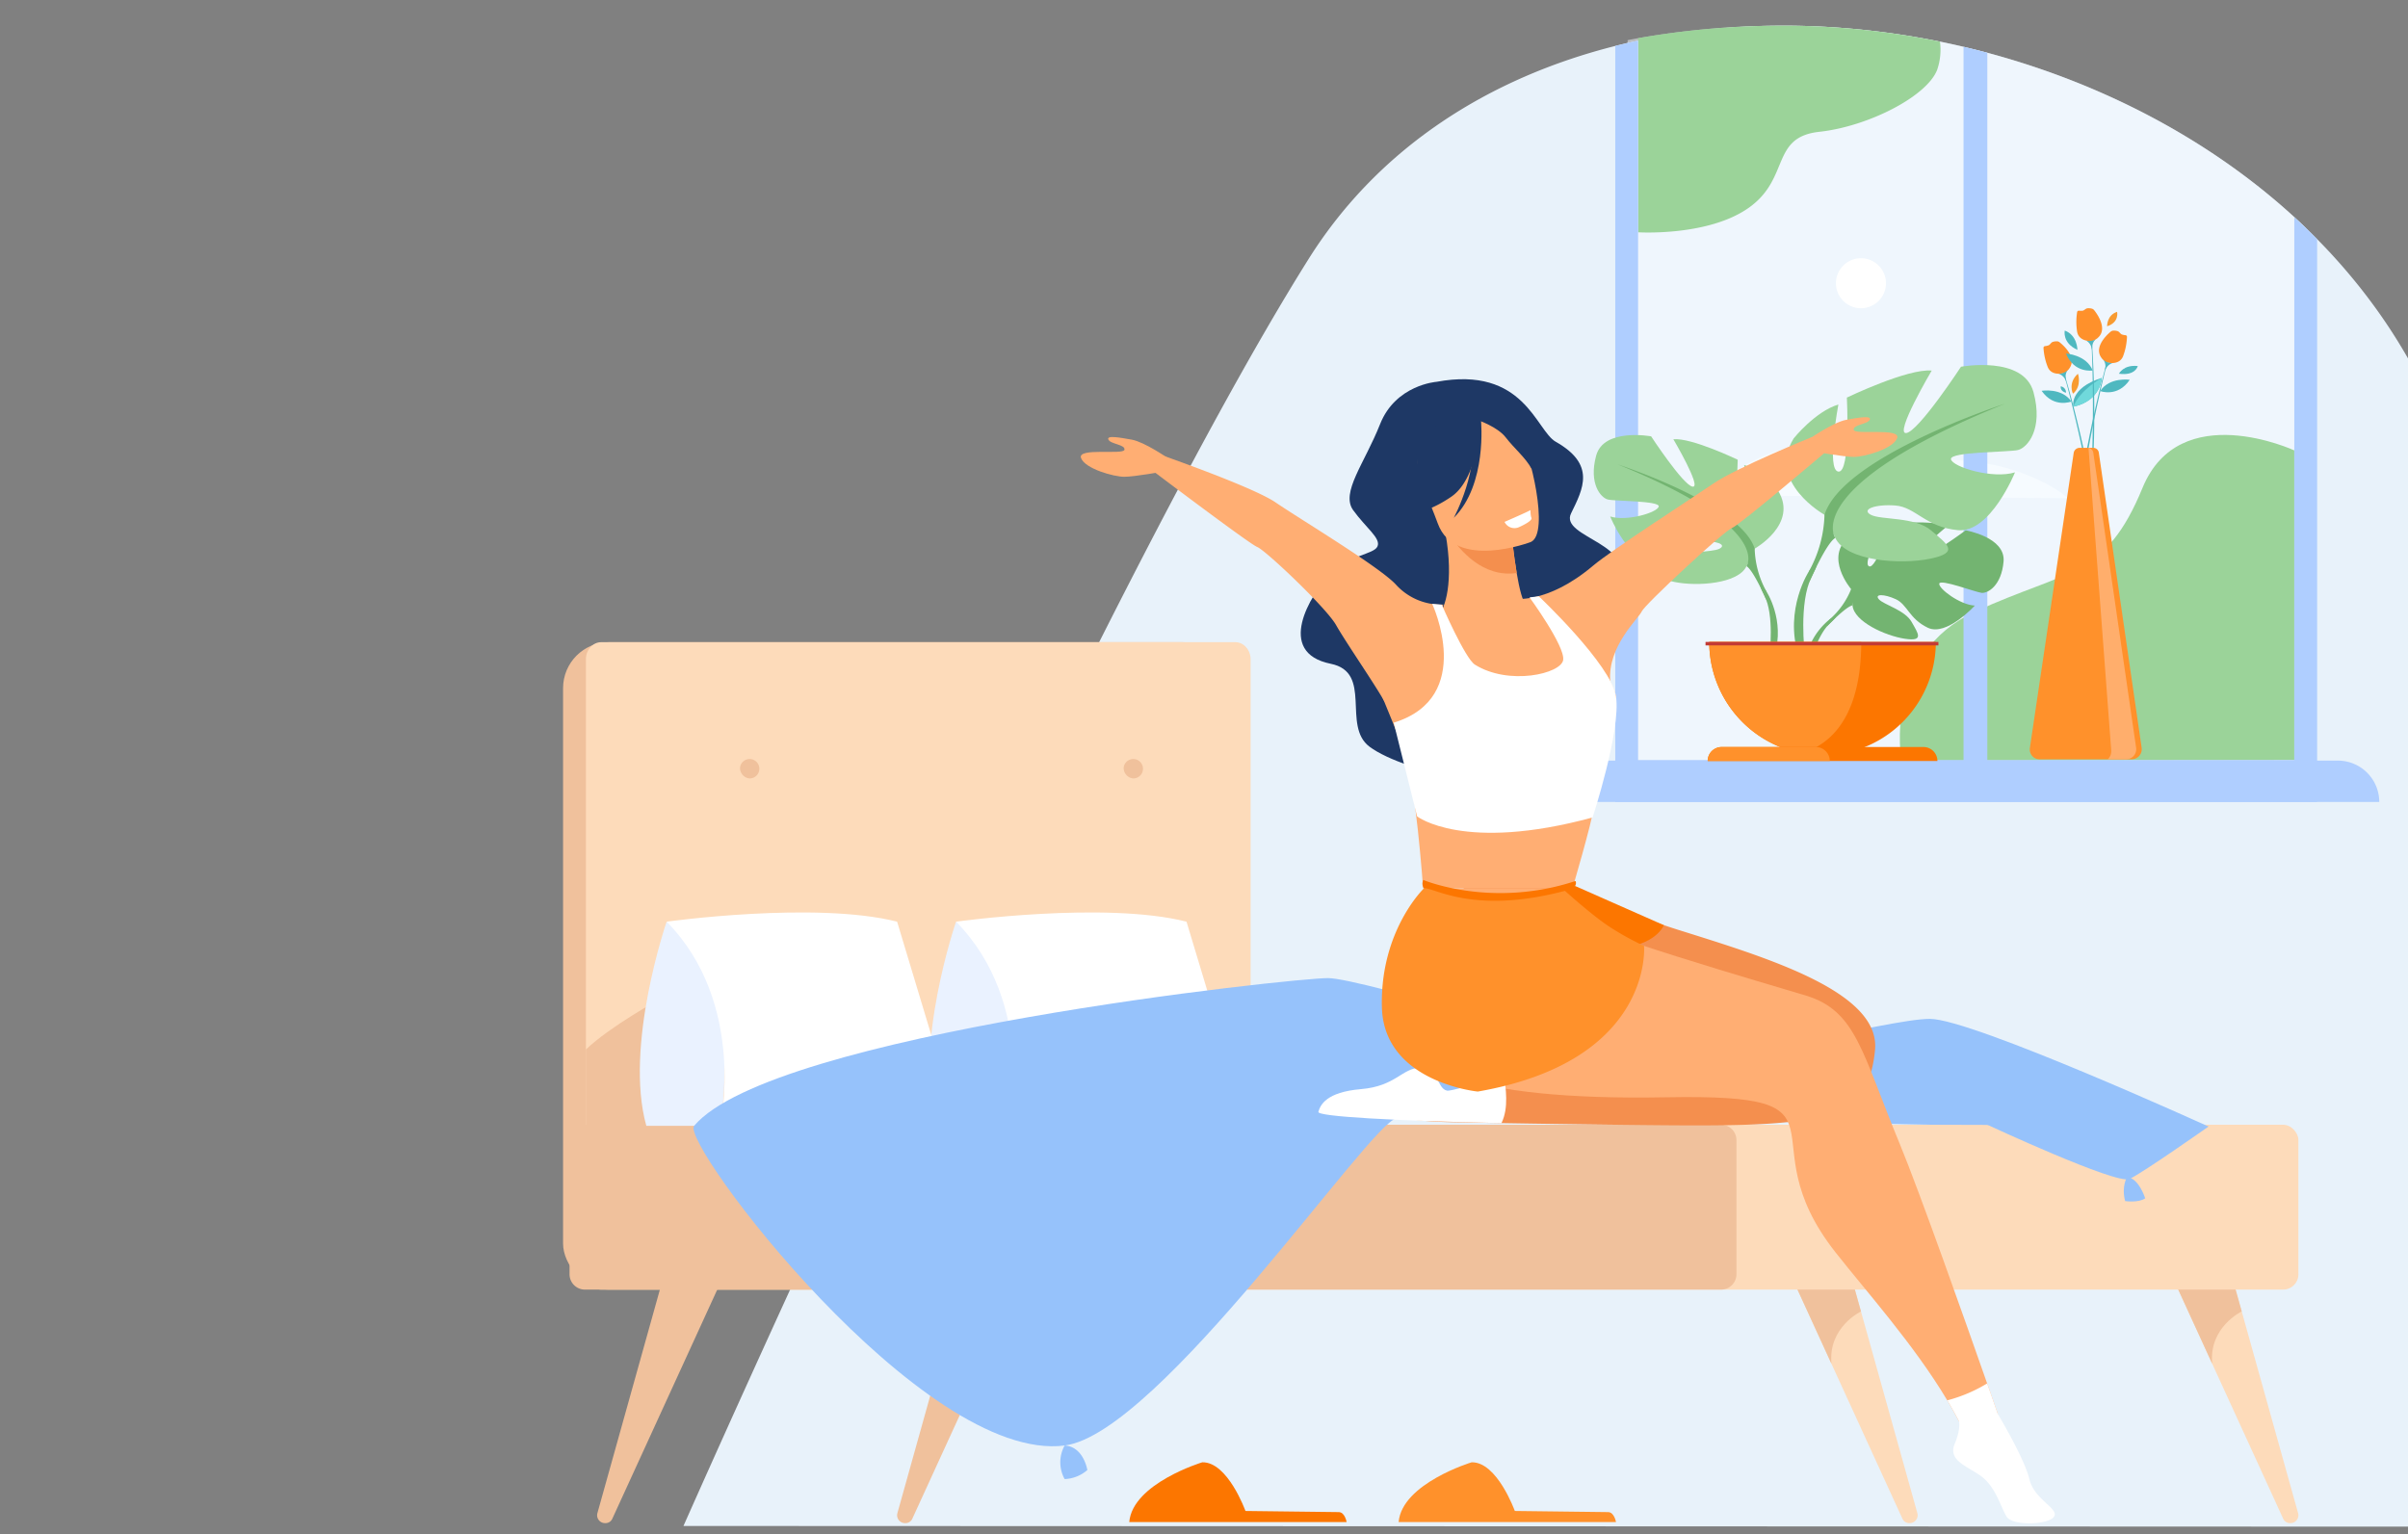 <svg xmlns="http://www.w3.org/2000/svg" xmlns:xlink="http://www.w3.org/1999/xlink" width="879" height="560.216" viewBox="0 0 879 560.216">
  <rect x="0" y="0" width="879" height="560.216" fill="#808080" stroke="none"/>
  <defs>
    <clipPath id="clip-path">
      <rect id="Прямоугольник_455" data-name="Прямоугольник 455" width="879" height="560.216" transform="translate(2088 4039)" fill="none"/>
    </clipPath>
  </defs>
  <g id="Сгруппировать_2393" data-name="Сгруппировать 2393" transform="translate(-2088 -4039)">
    <g id="Сгруппировать_2392" data-name="Сгруппировать 2392" clip-path="url(#clip-path)">
      <g id="Сгруппировать_2391" data-name="Сгруппировать 2391">
        <g id="Сгруппировать_2381" data-name="Сгруппировать 2381">
          <path id="Контур_17984" data-name="Контур 17984" d="M3017.479,4596.434l-679.991-.271s148.1-335.064,228.215-462.634c25.59-40.752,65.972-66.166,111.916-77.752q2.244-.569,4.507-1.1c.453-.1.9-.2,1.353-.3q1.234-.279,2.478-.543a254.561,254.561,0,0,1,51.425-5.455q2.016-.006,4.037,0,8.042.07,16.12.608a290.275,290.275,0,0,1,47.215,7.1q3.227.756,6.429,1.586,1.131.291,2.254.594c.077.018.155.039.232.061q6.554,1.764,13.026,3.826c36.629,11.681,70.957,30.614,98.8,56.118,1.4,1.288,2.8,2.593,4.171,3.916q2.113,2.03,4.166,4.119c48.087,48.737,73.366,118.914,50.793,206.421C2951.21,4462.255,3086.329,4466.964,3017.479,4596.434Z" fill="#e8f2fa"/>
          <path id="Контур_17985" data-name="Контур 17985" d="M2925.5,4118.272c-27.843-25.5-62.171-44.437-98.8-56.118q-6.469-2.069-13.026-3.826c-.077-.022-.155-.043-.232-.061q-1.125-.3-2.254-.594-3.206-.828-6.429-1.586-4.284-1.008-8.6-1.887a289.2,289.2,0,0,0-38.615-5.209q-8.073-.537-16.12-.608-2.022-.012-4.037,0a301.93,301.93,0,0,0-51.425,4.563q-1.242.219-2.478.452l-1.353.259v269.833h247.54v-201.3C2928.3,4120.865,2926.9,4119.56,2925.5,4118.272Z" fill="#f6fbff" opacity="0.5"/>
          <g id="Сгруппировать_2366" data-name="Сгруппировать 2366">
            <path id="Контур_17986" data-name="Контур 17986" d="M2743.086,4507.55l13.456,29.385v0l25.926,56.617a2.7,2.7,0,0,0,2.445,1.57h.213a2.877,2.877,0,0,0,2.769-3.649l-20.583-73.648-3-10.743Z" fill="#fddbba"/>
          </g>
          <path id="Контур_17987" data-name="Контур 17987" d="M2756.542,4536.935c-1.283-13.363,10.77-19.1,10.77-19.1l-3-10.743-21.226.463Z" fill="#f0c19c"/>
          <g id="Сгруппировать_2367" data-name="Сгруппировать 2367">
            <path id="Контур_17988" data-name="Контур 17988" d="M2882.073,4507.55l13.456,29.385v0l25.927,56.617a2.7,2.7,0,0,0,2.444,1.57h.213a2.876,2.876,0,0,0,2.769-3.649L2906.3,4517.83l-3-10.743Z" fill="#fddbba"/>
          </g>
          <path id="Контур_17989" data-name="Контур 17989" d="M2895.529,4536.935c-1.282-13.363,10.771-19.1,10.771-19.1l-3-10.743-21.226.463Z" fill="#f0c19c"/>
          <rect id="Прямоугольник_452" data-name="Прямоугольник 452" width="625.115" height="60.196" rx="5.557" transform="translate(2301.874 4449.669)" fill="#fddbba"/>
          <path id="Контур_17990" data-name="Контур 17990" d="M2329.657,4507.087l-3,10.743-20.583,73.648a2.877,2.877,0,0,0,2.769,3.649h.213a2.7,2.7,0,0,0,2.445-1.57l25.926-56.617v0l13.456-29.385Z" fill="#f0c19c"/>
          <path id="Контур_17991" data-name="Контур 17991" d="M2439.165,4507.087l-3,10.743-20.582,73.648a2.876,2.876,0,0,0,2.769,3.649h.212a2.694,2.694,0,0,0,2.445-1.57l25.926-56.617v0l13.457-29.385Z" fill="#f0c19c"/>
          <rect id="Прямоугольник_453" data-name="Прямоугольник 453" width="242.637" height="236.39" rx="16.771" transform="translate(2293.54 4273.476)" fill="#f0c19c"/>
          <path id="Контур_17992" data-name="Контур 17992" d="M2544.513,4279.752V4469.6c0,3.451-2.5,6.275-5.557,6.275H2307.432c-3.056,0-5.557-2.824-5.557-6.275V4279.752c0-3.452,2.5-6.276,5.557-6.276h231.524C2542.012,4273.476,2544.513,4276.3,2544.513,4279.752Z" fill="#fddbba"/>
          <path id="Контур_17993" data-name="Контур 17993" d="M2345.99,4465.723s-42.6-3.4-44.115-4.445v-39.1c8.983-8.5,26.621-18.165,26.621-18.165Z" fill="#f0c19c"/>
          <path id="Контур_17994" data-name="Контур 17994" d="M2358.147,4319.139a3.542,3.542,0,1,1,3.5,4.083A3.824,3.824,0,0,1,2358.147,4319.139Z" fill="#f0c19c"/>
          <path id="Контур_17995" data-name="Контур 17995" d="M2498.188,4319.139a3.542,3.542,0,1,1,3.5,4.083A3.825,3.825,0,0,1,2498.188,4319.139Z" fill="#f0c19c"/>
          <path id="Контур_17996" data-name="Контур 17996" d="M2358.147,4396.125a3.542,3.542,0,1,1,3.5,4.083A3.825,3.825,0,0,1,2358.147,4396.125Z" fill="#223e7a"/>
          <path id="Контур_17997" data-name="Контур 17997" d="M2498.188,4396.125a3.542,3.542,0,1,1,3.5,4.083A3.826,3.826,0,0,1,2498.188,4396.125Z" fill="#f0c19c"/>
          <path id="Контур_17998" data-name="Контур 17998" d="M2721.859,4455.226v49.083a5.613,5.613,0,0,1-5.636,5.557H2301.538a5.613,5.613,0,0,1-5.636-5.557v-49.083a5.613,5.613,0,0,1,5.636-5.557h414.685A5.613,5.613,0,0,1,2721.859,4455.226Z" fill="#f0c19c"/>
          <g id="Сгруппировать_2368" data-name="Сгруппировать 2368">
            <path id="Контур_17999" data-name="Контур 17999" d="M2436.99,4375.525s-15.59,45.3-7.416,74.539h26.951S2466.464,4396.743,2436.99,4375.525Z" fill="#eaf2ff"/>
            <path id="Контур_18000" data-name="Контур 18000" d="M2436.99,4375.525s54.244-7.568,84.127,0l22.458,74.539h-87.05S2466.464,4405.455,2436.99,4375.525Z" fill="#fff"/>
          </g>
          <path id="Контур_18001" data-name="Контур 18001" d="M2736.281,4447.783c-.535-.288-.819-.443-.819-.443A1.685,1.685,0,0,1,2736.281,4447.783Z" fill="#e36d11"/>
          <g id="Сгруппировать_2369" data-name="Сгруппировать 2369">
            <path id="Контур_18002" data-name="Контур 18002" d="M2331.349,4375.525s-15.59,45.3-7.416,74.539h26.95S2360.822,4396.743,2331.349,4375.525Z" fill="#eaf2ff"/>
            <path id="Контур_18003" data-name="Контур 18003" d="M2331.349,4375.525s54.244-7.568,84.127,0l22.458,74.539h-87.051S2360.822,4405.455,2331.349,4375.525Z" fill="#fff"/>
          </g>
          <path id="Контур_18004" data-name="Контур 18004" d="M2758.183,4142.415a9.129,9.129,0,1,1,9.129,9.13A9.129,9.129,0,0,1,2758.183,4142.415Z" fill="#fff"/>
          <path id="Контур_18005" data-name="Контур 18005" d="M2698.69,4219.711s7.2-10.836,24.429-9.632c0,0,25.008-18.061,51.677-2.408,0,0,28.348-3.879,49.342,3.358,14,4.825,18.621,9.886,18.621,9.886Z" fill="#f6fbff"/>
          <path id="Контур_18006" data-name="Контур 18006" d="M2782.071,4316.716s-6.828-38.937,27.025-54.447,47.424-12.093,61-45.147,55.4-13.666,55.4-13.666v113.076Z" fill="#9bd399"/>
          <path id="Контур_18007" data-name="Контур 18007" d="M2894.186,4450.321s-86.138-39.208-101.649-39.307-85.955,19.289-102.113,16.057-105.344-30.87-117.623-30.946-202.984,20.246-231.422,53.939c-5.223,6.188,83.253,123.368,135.253,116.727,34.534-4.41,111.493-117.9,121.12-119.451s194.757,2.329,194.757,2.329C2834.089,4449.669,2894.186,4450.321,2894.186,4450.321Z" fill="#96c2fb"/>
          <path id="Контур_18008" data-name="Контур 18008" d="M2795.124,4064.506c-3.778,9.734-25.206,20.678-43,22.617s-10.647,16.805-25.513,27.559-40.657,9.131-40.657,9.131v-70.871a301.93,301.93,0,0,1,51.425-4.563q2.016-.006,4.037,0,8.042.07,16.12.608a289.2,289.2,0,0,1,38.615,5.209A22.549,22.549,0,0,1,2795.124,4064.506Z" fill="#9bd399"/>
          <g id="Сгруппировать_2371" data-name="Сгруппировать 2371">
            <g id="Сгруппировать_2370" data-name="Сгруппировать 2370">
              <path id="Контур_18009" data-name="Контур 18009" d="M2929.666,4122.188c-1.37-1.323-2.766-2.628-4.171-3.916v198.26H2685.957v-262.7q-1.242.264-2.478.543c-.452.1-.9.206-1.353.3q-2.262.525-4.507,1.1v276.047h256.213V4126.307Q2931.777,4124.22,2929.666,4122.188Z" fill="#afceff"/>
            </g>
            <path id="Контур_18010" data-name="Контур 18010" d="M2956.511,4331.823H2653a15.107,15.107,0,0,1,15.106-15.107h273.3a15.107,15.107,0,0,1,15.106,15.107Z" fill="#afceff"/>
            <path id="Контур_18011" data-name="Контур 18011" d="M2813.437,4058.267v265.219h-8.683v-267.4q3.227.756,6.429,1.586Q2812.314,4057.964,2813.437,4058.267Z" fill="#afceff"/>
          </g>
          <g id="Сгруппировать_2378" data-name="Сгруппировать 2378">
            <g id="Сгруппировать_2373" data-name="Сгруппировать 2373">
              <path id="Контур_18012" data-name="Контур 18012" d="M2763.723,4254.1s-10.068-11.747-.62-19.208c0,0,6.9-4.178,12.528-3.839,0,0-7.974,13.371-5.394,14.7s7.81-15.539,7.81-15.539,15.7-1.523,20.757.906c0,0-13.425,10.987-10.6,11.641s17.329-10.13,17.329-10.13,14.617,2.488,13.837,11.4-5.816,11.67-8.029,11.433-15.163-5.18-15.445-3.366,7.513,7.741,12.971,8.018c0,0-10.3,11.365-17.154,8.085s-7.433-8.479-11.7-10.429-7.914-1.945-6.151.044,9.489,3.921,11.93,8.24,4.632,7.231-2.454,6.165-18.6-6.251-19.109-12.188Z" fill="#73b471"/>
              <g id="Сгруппировать_2372" data-name="Сгруппировать 2372">
                <path id="Контур_18013" data-name="Контур 18013" d="M2812.19,4244.271s-39.7-1.53-48.467,9.824a28.71,28.71,0,0,1-7.9,11.094l-.93,2.535s6.879-7.253,9.341-7.692C2764.229,4260.032,2760.379,4245.966,2812.19,4244.271Z" fill="#73b471"/>
                <path id="Контур_18014" data-name="Контур 18014" d="M2755.818,4265.189a24.931,24.931,0,0,0-9.113,17.562l1.547.138s2.721-11.642,7.64-16.2S2755.818,4265.189,2755.818,4265.189Z" fill="#73b471"/>
              </g>
            </g>
            <g id="Сгруппировать_2375" data-name="Сгруппировать 2375">
              <path id="Контур_18015" data-name="Контур 18015" d="M2728.52,4239.322s16.016-8.969,8.542-21.142c0,0-5.98-7.475-12.386-9.4,0,0,3.417,18.153,0,18.58s-2.35-20.5-2.35-20.5-16.871-8.115-23.491-7.474c0,0,10.465,17.725,7.048,17.3s-15.163-18.366-15.163-18.366-17.3-3.2-20.074,7.047,1.708,15.377,4.271,16.017,19.006.427,18.579,2.563-11.532,5.552-17.725,3.63c0,0,6.834,16.871,15.8,16.017s11.746-6.407,17.3-6.834,9.61,1.068,6.834,2.563-12.173.49-16.657,4.3-8.115,6.162.213,7.871,23.278.64,26.268-5.766Z" fill="#9bd399"/>
              <g id="Сгруппировать_2374" data-name="Сгруппировать 2374">
                <path id="Контур_18016" data-name="Контур 18016" d="M2678.547,4208.57s44.847,14.522,49.973,30.752a34.064,34.064,0,0,0,4.271,15.59v3.2s-4.7-10.892-7.261-12.386C2725.53,4245.729,2735.567,4231.634,2678.547,4208.57Z" fill="#73b471"/>
                <path id="Контур_18017" data-name="Контур 18017" d="M2732.791,4254.912s6.916,10.5,2.973,23.287l-1.779-.478s1.727-14.082-1.891-21.164S2732.791,4254.912,2732.791,4254.912Z" fill="#73b471"/>
              </g>
            </g>
            <g id="Сгруппировать_2377" data-name="Сгруппировать 2377">
              <path id="Контур_18018" data-name="Контур 18018" d="M2754,4226.952s-21.113-11.823-11.26-27.869c0,0,7.882-9.853,16.327-12.387,0,0-4.5,23.929,0,24.492s3.1-27.025,3.1-27.025,22.239-10.7,30.966-9.853c0,0-13.794,23.365-9.29,22.8s19.987-24.21,19.987-24.21,22.8-4.222,26.462,9.29-2.252,20.269-5.63,21.113-25.055.563-24.492,3.378,15.2,7.32,23.366,4.786c0,0-9.009,22.239-20.832,21.113s-15.483-8.445-22.8-9.008-12.668,1.407-9.008,3.378,16.046.646,21.957,5.671,10.7,8.123-.281,10.375-30.685.845-34.626-7.6Z" fill="#9bd399"/>
              <g id="Сгруппировать_2376" data-name="Сгруппировать 2376">
                <path id="Контур_18019" data-name="Контур 18019" d="M2819.874,4186.415s-59.117,19.142-65.873,40.537a44.9,44.9,0,0,1-5.63,20.55v4.223s6.193-14.357,9.571-16.328C2757.942,4235.4,2744.711,4216.818,2819.874,4186.415Z" fill="#73b471"/>
                <path id="Контур_18020" data-name="Контур 18020" d="M2748.371,4247.5s-9.117,13.844-3.919,30.7l2.345-.63s-2.277-18.562,2.493-27.9S2748.371,4247.5,2748.371,4247.5Z" fill="#73b471"/>
              </g>
            </g>
            <path id="Контур_18021" data-name="Контур 18021" d="M2794.646,4273.387a41.356,41.356,0,1,1-82.713,0Z" fill="#fc7600"/>
            <path id="Контур_18022" data-name="Контур 18022" d="M2767.424,4273.387c0,15.495-3.712,31.276-16.325,38.359-2.1,1.177-9.117-.1-11.42.7a41.372,41.372,0,0,1-27.746-39.063Z" fill="#ff912b"/>
            <path id="Контур_18023" data-name="Контур 18023" d="M2795.218,4316.849h-83.857a5.1,5.1,0,0,1,5.1-5.1h73.652A5.1,5.1,0,0,1,2795.218,4316.849Z" fill="#fc7600"/>
            <path id="Контур_18024" data-name="Контур 18024" d="M2755.928,4316.849h-44.567a5.1,5.1,0,0,1,5.1-5.1h34.361A5.1,5.1,0,0,1,2755.928,4316.849Z" fill="#ff912b"/>
            <rect id="Прямоугольник_454" data-name="Прямоугольник 454" width="85.015" height="1.269" transform="translate(2710.573 4273.386)" fill="#c23b35"/>
          </g>
          <g id="Сгруппировать_2380" data-name="Сгруппировать 2380">
            <path id="Контур_18025" data-name="Контур 18025" d="M2612.357,4178.414s-14.889,1.083-20.576,15.437-14.448,24.991-9.844,31.407,10.233,10.282,8.879,13.261-10.41,3-17.451,10.31-19.923,28.424.389,32.53c15.517,3.136,3.978,22.665,14.173,30.283,13.048,9.749,57.857,19.385,72.526,7.872s9.391-34.687,4.634-42.67,10.6-19.343,12.935-23.3c9.479-16.108-20.971-18.061-16.52-27.128s9.055-17.822-5.626-26.132C2648.667,4196.2,2644.44,4172.437,2612.357,4178.414Z" fill="#1e3865"/>
            <path id="Контур_18026" data-name="Контур 18026" d="M2772.448,4422.317c-2.621,27.982-21.422,28.2-92.07,27.386-22.868-.265-44.442-.59-63.135-.991-39.058-.845-21.915-12.323-18.123-11.51a38.577,38.577,0,0,0,21.359-.354c20.528-6.256,50.112-20.646,63.5-19.947,20.718,1.083,47.611-.618,47.611-.618s-73.058-9.414-75.679-21.871-41.9-32.2-33.361-33.773,39.763,2.719,39.763,2.719a294.914,294.914,0,0,0,37.928,15.034C2732.913,4388.643,2774.439,4401.079,2772.448,4422.317Z" fill="#f48f4e"/>
            <path id="Контур_18027" data-name="Контур 18027" d="M2639.164,4270.9c-6.287,2.915-18.641,2.5-24.033-1.853-2.8-2.262-4.065-3.3-2.347-5.4,2.867-1.988,5.9-12.64,2.916-29.571l1.353.033,22.787.56s.7,7.023,1.806,13.559c.926,5.446,2.173,10.933,3.52,11.37C2648.741,4261.1,2652.524,4264.7,2639.164,4270.9Z" fill="#ffae73"/>
            <path id="Контур_18028" data-name="Контур 18028" d="M2639.84,4234.664s.695,7.02,1.807,13.555c-12.39,1.78-20.847-8.344-24.593-14.117Z" fill="#f48f4e"/>
            <g id="Сгруппировать_2379" data-name="Сгруппировать 2379">
              <path id="Контур_18029" data-name="Контур 18029" d="M2646.818,4236.89s-27.654,10.574-33.974-6.749-14.146-27.624,3.243-35.108,23.25-2.133,26.767,3.136S2653.848,4233.692,2646.818,4236.89Z" fill="#ffae73"/>
              <path id="Контур_18030" data-name="Контур 18030" d="M2628.6,4190s-.224,23.1-10.821,30.358-16.807,5.968-16.807,5.968a35.224,35.224,0,0,0,3.716-23.5S2619.339,4182.414,2628.6,4190Z" fill="#1e3865"/>
              <path id="Контур_18031" data-name="Контур 18031" d="M2627.316,4192.338s7.339,2.471,10.331,6.379,7.334,7.483,9.453,11.5c0,0,.715-15.9-8.577-21.378C2628.67,4183.032,2627.316,4192.338,2627.316,4192.338Z" fill="#1e3865"/>
              <path id="Контур_18032" data-name="Контур 18032" d="M2628.622,4192.641s2.314,23.264-9.957,35.445c0,0,9.995-18.443,6.137-32.953S2628.622,4192.641,2628.622,4192.641Z" fill="#1e3865"/>
            </g>
            <path id="Контур_18033" data-name="Контур 18033" d="M2637.207,4229.558s9.12-3.955,9.341-4.268.025,1.736.476,2.758-2.81,2.637-4.417,3.373A4.026,4.026,0,0,1,2637.207,4229.558Z" fill="#fff"/>
            <path id="Контур_18034" data-name="Контур 18034" d="M2640.164,4257.553s12.278,2.451,29.43-12.061c6.736-5.7,35.365-24.128,43.874-29.956s35.954-16.965,35.954-16.965l5.171,5.3s-31.459,26.779-34.445,27.955-31.777,27.9-32.86,30.426-12.583,12.745-11.487,25.56C2676.443,4295.321,2640.164,4257.553,2640.164,4257.553Z" fill="#ffae73"/>
            <path id="Контур_18035" data-name="Контур 18035" d="M2614.88,4259.744a22.288,22.288,0,0,1-17.364-7.335c-5.985-6.484-35.365-24.127-43.874-29.956s-43.784-18.037-43.784-18.037l-3.135,4.921s37.252,28.226,40.239,29.4,25.124,22.091,28.746,28.486c3.416,6.032,13.587,20.794,17.333,27.337C2598.858,4304.721,2614.88,4259.744,2614.88,4259.744Z" fill="#ffae73"/>
            <path id="Контур_18036" data-name="Контур 18036" d="M2658.4,4257.553s18.416,29.25,19.5,35.749-7.944,36.833-8.3,41.166-7.583,28.888-7.583,28.888h-54.527s-2.792-39.468-6.812-49.886-13.048-31.945-13.048-31.945l29.127-19.008Z" fill="#ffae73"/>
            <path id="Контур_18037" data-name="Контур 18037" d="M2817.308,4555.352l-14.251,2.524c-1.322-2.534-2.746-5.064-4.236-7.572-12.192-20.409-29.455-39.627-40.813-54.062-33.669-42.769,10.508-57.914-61.8-56.6s-100.368-10.99-100.7-32.3c-.13-8.195,12.274-43.977,12.274-43.977h54.528s-5.514,4.106-3.25,9.181,77.814,26.78,88.289,30c18.238,5.595,20.3,20.686,34.124,54.106,7.2,17.4,24.2,65.491,31.9,87.477C2815.8,4551.019,2817.308,4555.352,2817.308,4555.352Z" fill="#ffae73"/>
            <path id="Контур_18038" data-name="Контур 18038" d="M2514.266,4206.236s-8.515-5.869-13.1-6.7-9.379-1.668-8.545,0,6.252,1.761,5.835,3.694-17.3-.919-15.839,3.008,11.969,6.844,15.78,6.844,14.619-1.981,14.619-1.981Z" fill="#ffae73"/>
            <path id="Контур_18039" data-name="Контур 18039" d="M2748.859,4198.981s8.515-5.868,13.1-6.7,9.379-1.667,8.545,0-6.252,1.761-5.836,3.694,17.3-.918,15.84,3.008-11.969,6.845-15.78,6.845-14.619-1.982-14.619-1.982Z" fill="#ffae73"/>
            <path id="Контур_18040" data-name="Контур 18040" d="M2610.795,4259.479s16.013,34.179-14.049,43.387l8.55,34.218s16.936,13.211,64.06.384c0,0,10.374-31.713,8.543-44.166-1.706-11.6-28.172-36.578-28.172-36.578l-3.392.391s13,17.785,12.278,22.84-19.844,9.479-32.228,1.715c-3.566-2.235-12.1-21.89-12.1-21.89Z" fill="#fff"/>
            <path id="Контур_18041" data-name="Контур 18041" d="M2662.963,4362.488l32.394,14.314s-2.711,7.421-17.064,8.5c-10.766.813-26.592-12.2-27.722-18.628Z" fill="#fc7600"/>
            <path id="Контур_18042" data-name="Контур 18042" d="M2607.788,4363.356a3.009,3.009,0,0,1-.233-3.064s24.9,10.513,55.539.386c0,0,.755,1.04-.78,2.678C2662.314,4363.356,2636.315,4374.356,2607.788,4363.356Z" fill="#fc7600"/>
            <path id="Контур_18043" data-name="Контур 18043" d="M2837.809,4592.759c-1.9,2.979-15.166,3.521-17.333,0s-4.062-11.1-9.479-14.9-11.916-5.688-9.479-11.646,1.539-8.342,1.539-8.342c-1.322-2.534-2.746-5.064-4.236-7.572a54.639,54.639,0,0,0,14.56-6.185c2.421,6.9,3.927,11.233,3.927,11.233s9.668,16.1,11.472,23.687S2839.705,4589.78,2837.809,4592.759Z" fill="#fff"/>
            <path id="Контур_18044" data-name="Контур 18044" d="M2636.094,4449.075c-39.058-.845-67.338-2.4-66.846-4.111.721-2.524,2.877-7.22,15.568-8.3s14.852-7.583,21.622-7.854,5.958,7.583,9.75,8.4c1.343.287,9.755-2.3,20.989-5.72C2637.486,4436.438,2638.911,4443.177,2636.094,4449.075Z" fill="#fff"/>
            <path id="Контур_18045" data-name="Контур 18045" d="M2607.788,4363.356c3.25-.619,17.6,9.853,51.465.912,0,0,10.465,9.448,16.783,13.455a103.641,103.641,0,0,0,12.106,6.651s3.576,41.987-60.7,53.181c0,0-34.279-3.319-35-30.763C2591.7,4378.8,2607.788,4363.356,2607.788,4363.356Z" fill="#ff912b"/>
          </g>
          <path id="Контур_18046" data-name="Контур 18046" d="M2813.437,4449.669s47.151,21.962,51.89,19.807,28.859-19.155,28.859-19.155l-39.667-5.836Z" fill="#96c2fb"/>
          <path id="Контур_18047" data-name="Контур 18047" d="M2476.632,4566.791a12.622,12.622,0,0,0,0,12.253,13.447,13.447,0,0,0,8.285-3.3S2483.57,4567.177,2476.632,4566.791Z" fill="#96c2fb"/>
          <path id="Контур_18048" data-name="Контур 18048" d="M2864.465,4468.776s-2.154,3.3-.718,8.761c0,0,4.884.718,7.325-1C2871.072,4476.532,2868.781,4469.182,2864.465,4468.776Z" fill="#96c2fb"/>
        </g>
        <path id="Контур_18049" data-name="Контур 18049" d="M2526.871,4572.92s-25.417,7.687-26.657,21.821h79.35s-.62-3.637-2.893-3.637-34.039-.413-34.039-.413S2536.17,4572.713,2526.871,4572.92Z" fill="#fc7600"/>
        <path id="Контур_18050" data-name="Контур 18050" d="M2625.2,4572.92s-25.417,7.687-26.656,21.821h79.349s-.62-3.637-2.893-3.637-34.039-.413-34.039-.413S2634.494,4572.713,2625.2,4572.92Z" fill="#ff912b"/>
        <g id="Сгруппировать_2390" data-name="Сгруппировать 2390">
          <g id="Сгруппировать_2388" data-name="Сгруппировать 2388">
            <path id="Контур_18051" data-name="Контур 18051" d="M2858.279,4286.783s-10.414,4.227-17.816-6.393C2840.463,4280.39,2852.478,4278.351,2858.279,4286.783Z" fill="#4fb8c0"/>
            <path id="Контур_18052" data-name="Контур 18052" d="M2859.012,4282.425a5.088,5.088,0,0,1,5.1-3.849S2862.464,4282.345,2859.012,4282.425Z" fill="#4fb8c0"/>
            <path id="Контур_18053" data-name="Контур 18053" d="M2856.816,4260.645a6.813,6.813,0,0,1-6.941-4.993S2855.346,4256.262,2856.816,4260.645Z" fill="#4fb8c0"/>
            <g id="Сгруппировать_2383" data-name="Сгруппировать 2383">
              <path id="Контур_18054" data-name="Контур 18054" d="M2844.835,4187.5c10.187-2.185,10.36-10.517,10.36-10.517C2843.2,4180.77,2844.835,4187.5,2844.835,4187.5Z" fill="#4fb8c0"/>
              <path id="Контур_18055" data-name="Контур 18055" d="M2844.135,4185.6s-6.356,2.58-10.874-3.9C2833.261,4181.693,2840.594,4180.449,2844.135,4185.6Z" fill="#4fb8c0"/>
              <g id="Сгруппировать_2382" data-name="Сгруппировать 2382">
                <path id="Контур_18056" data-name="Контур 18056" d="M2858.081,4311.224l1.316,1.515a.331.331,0,0,0,.579-.218,547.618,547.618,0,0,0-10.1-103.488c-4.992-24.54-10.055-39.047-10.1-39.191h0c.05.143,4.618,14.884,9.594,39.353,4.58,22.522,9.822,51.958,8.5,101.45A.856.856,0,0,0,2858.081,4311.224Z" fill="#4fb8c0"/>
              </g>
              <path id="Контур_18057" data-name="Контур 18057" d="M2839.861,4164c1.626,1.306,7.847,6.871,1.811,11.163,0,0-4.625,1.466-6.158-2.1a22.693,22.693,0,0,1-1.57-7.038.614.614,0,0,1,.564-.648,4.933,4.933,0,0,0,1.306-.3c.573-.223.864-1.087,1.637-1.277a4.585,4.585,0,0,1,1.542-.172A1.626,1.626,0,0,1,2839.861,4164Z" fill="#ff912b"/>
              <path id="Контур_18058" data-name="Контур 18058" d="M2843.315,4173.6a3.746,3.746,0,0,0-1.16,3.836l.019.873a4.129,4.129,0,0,0-2.75-2.858A4.884,4.884,0,0,0,2843.315,4173.6Z" fill="#4fb8c0"/>
              <path id="Контур_18059" data-name="Контур 18059" d="M2844.835,4187.5c10.187-2.185,10.36-10.517,10.36-10.517S2847.125,4181.41,2844.835,4187.5Z" fill="#70d9db"/>
            </g>
            <g id="Сгруппировать_2385" data-name="Сгруппировать 2385">
              <path id="Контур_18060" data-name="Контур 18060" d="M2854.622,4181.788s6.408,2.452,10.795-4.12C2865.417,4177.668,2858.06,4176.571,2854.622,4181.788Z" fill="#4fb8c0"/>
              <g id="Сгруппировать_2384" data-name="Сгруппировать 2384">
                <path id="Контур_18061" data-name="Контур 18061" d="M2843.2,4307.67l-1.285,1.541a.33.33,0,0,1-.583-.206,547.675,547.675,0,0,1,8.02-103.67c4.5-24.635,9.271-39.241,9.318-39.385h0c-.047.144-4.318,14.973-8.8,39.537-4.129,22.61-8.779,52.144-6.462,101.6A.852.852,0,0,1,2843.2,4307.67Z" fill="#4fb8c0"/>
              </g>
              <path id="Контур_18062" data-name="Контур 18062" d="M2858.462,4160.106c-1.6,1.338-7.707,7.026-1.586,11.2,0,0,4.654,1.372,6.114-2.222a22.657,22.657,0,0,0,1.429-7.067.614.614,0,0,0-.576-.637,4.894,4.894,0,0,1-1.312-.27c-.577-.211-.885-1.069-1.663-1.244a4.584,4.584,0,0,0-1.545-.141A1.629,1.629,0,0,0,2858.462,4160.106Z" fill="#ff912b"/>
              <path id="Контур_18063" data-name="Контур 18063" d="M2855.2,4169.783a3.742,3.742,0,0,1,1.237,3.811v.874a4.128,4.128,0,0,1,2.692-2.912A4.889,4.889,0,0,1,2855.2,4169.783Z" fill="#4fb8c0"/>
            </g>
            <g id="Сгруппировать_2387" data-name="Сгруппировать 2387">
              <path id="Контур_18064" data-name="Контур 18064" d="M2851.907,4174.276s-6.766,1.131-9.762-6.18C2842.145,4168.1,2849.574,4168.481,2851.907,4174.276Z" fill="#4fb8c0"/>
              <g id="Сгруппировать_2386" data-name="Сгруппировать 2386">
                <path id="Контур_18065" data-name="Контур 18065" d="M2838.121,4299.922l.953,1.765a.331.331,0,0,0,.613-.086,547.623,547.623,0,0,0,12.716-103.2c.479-25.038-1.3-40.3-1.316-40.452h0c.018.151,1.26,15.533.781,40.5-.442,22.98-1.745,52.85-13.832,100.861A.851.851,0,0,0,2838.121,4299.922Z" fill="#4fb8c0"/>
              </g>
              <path id="Контур_18066" data-name="Контур 18066" d="M2852.446,4152.263c1.3,1.629,6.16,8.417-.667,11.289,0,0-4.834.422-5.552-3.391a22.686,22.686,0,0,1,0-7.21.614.614,0,0,1,.692-.51,4.9,4.9,0,0,0,1.339,0c.608-.093,1.08-.873,1.876-.889a4.562,4.562,0,0,1,1.543.169A1.63,1.63,0,0,1,2852.446,4152.263Z" fill="#ff912b"/>
              <path id="Контур_18067" data-name="Контур 18067" d="M2853.721,4162.4a3.744,3.744,0,0,0-1.969,3.49l-.172.856a4.129,4.129,0,0,0-2.06-3.388A4.887,4.887,0,0,0,2853.721,4162.4Z" fill="#4fb8c0"/>
            </g>
            <path id="Контур_18068" data-name="Контур 18068" d="M2846.324,4166.741s0-5.357-4.616-7.038C2841.708,4159.7,2840.691,4164.172,2846.324,4166.741Z" fill="#4fb8c0"/>
            <path id="Контур_18069" data-name="Контур 18069" d="M2857.166,4158.132s-.136-4.088,3.645-5.267C2860.811,4152.865,2861.721,4156.671,2857.166,4158.132Z" fill="#f89b31"/>
            <path id="Контур_18070" data-name="Контур 18070" d="M2844.759,4182.724c-.137.119-1.971-3.977,1.761-7.268C2846.52,4175.456,2848.08,4179.839,2844.759,4182.724Z" fill="#f89b31"/>
            <path id="Контур_18071" data-name="Контур 18071" d="M2842.145,4182.4a2.212,2.212,0,0,0-1.911-2.332S2839.905,4181.791,2842.145,4182.4Z" fill="#4fb8c0"/>
            <path id="Контур_18072" data-name="Контур 18072" d="M2861.482,4175.456s1.637-3.389,6.876-2.8C2868.358,4172.657,2867.572,4176.292,2861.482,4175.456Z" fill="#4fb8c0"/>
          </g>
          <path id="Контур_18073" data-name="Контур 18073" d="M2832.525,4316.245h33.584a3.7,3.7,0,0,0,3.664-4.235l-15.632-107.743a2.046,2.046,0,0,0-2.024-1.751h-4.991a2.183,2.183,0,0,0-2.159,1.862l-16,107.736A3.6,3.6,0,0,0,2832.525,4316.245Z" fill="#ff912b"/>
          <g id="Сгруппировать_2389" data-name="Сгруппировать 2389">
            <path id="Контур_18074" data-name="Контур 18074" d="M2858.669,4312.986l-8.3-110.446a2.04,2.04,0,0,1,1.752,1.727l15.633,107.743a3.7,3.7,0,0,1-3.664,4.235h-6.713A3.971,3.971,0,0,0,2858.669,4312.986Z" fill="#ffae6c"/>
          </g>
        </g>
      </g>
    </g>
  </g>
</svg>
